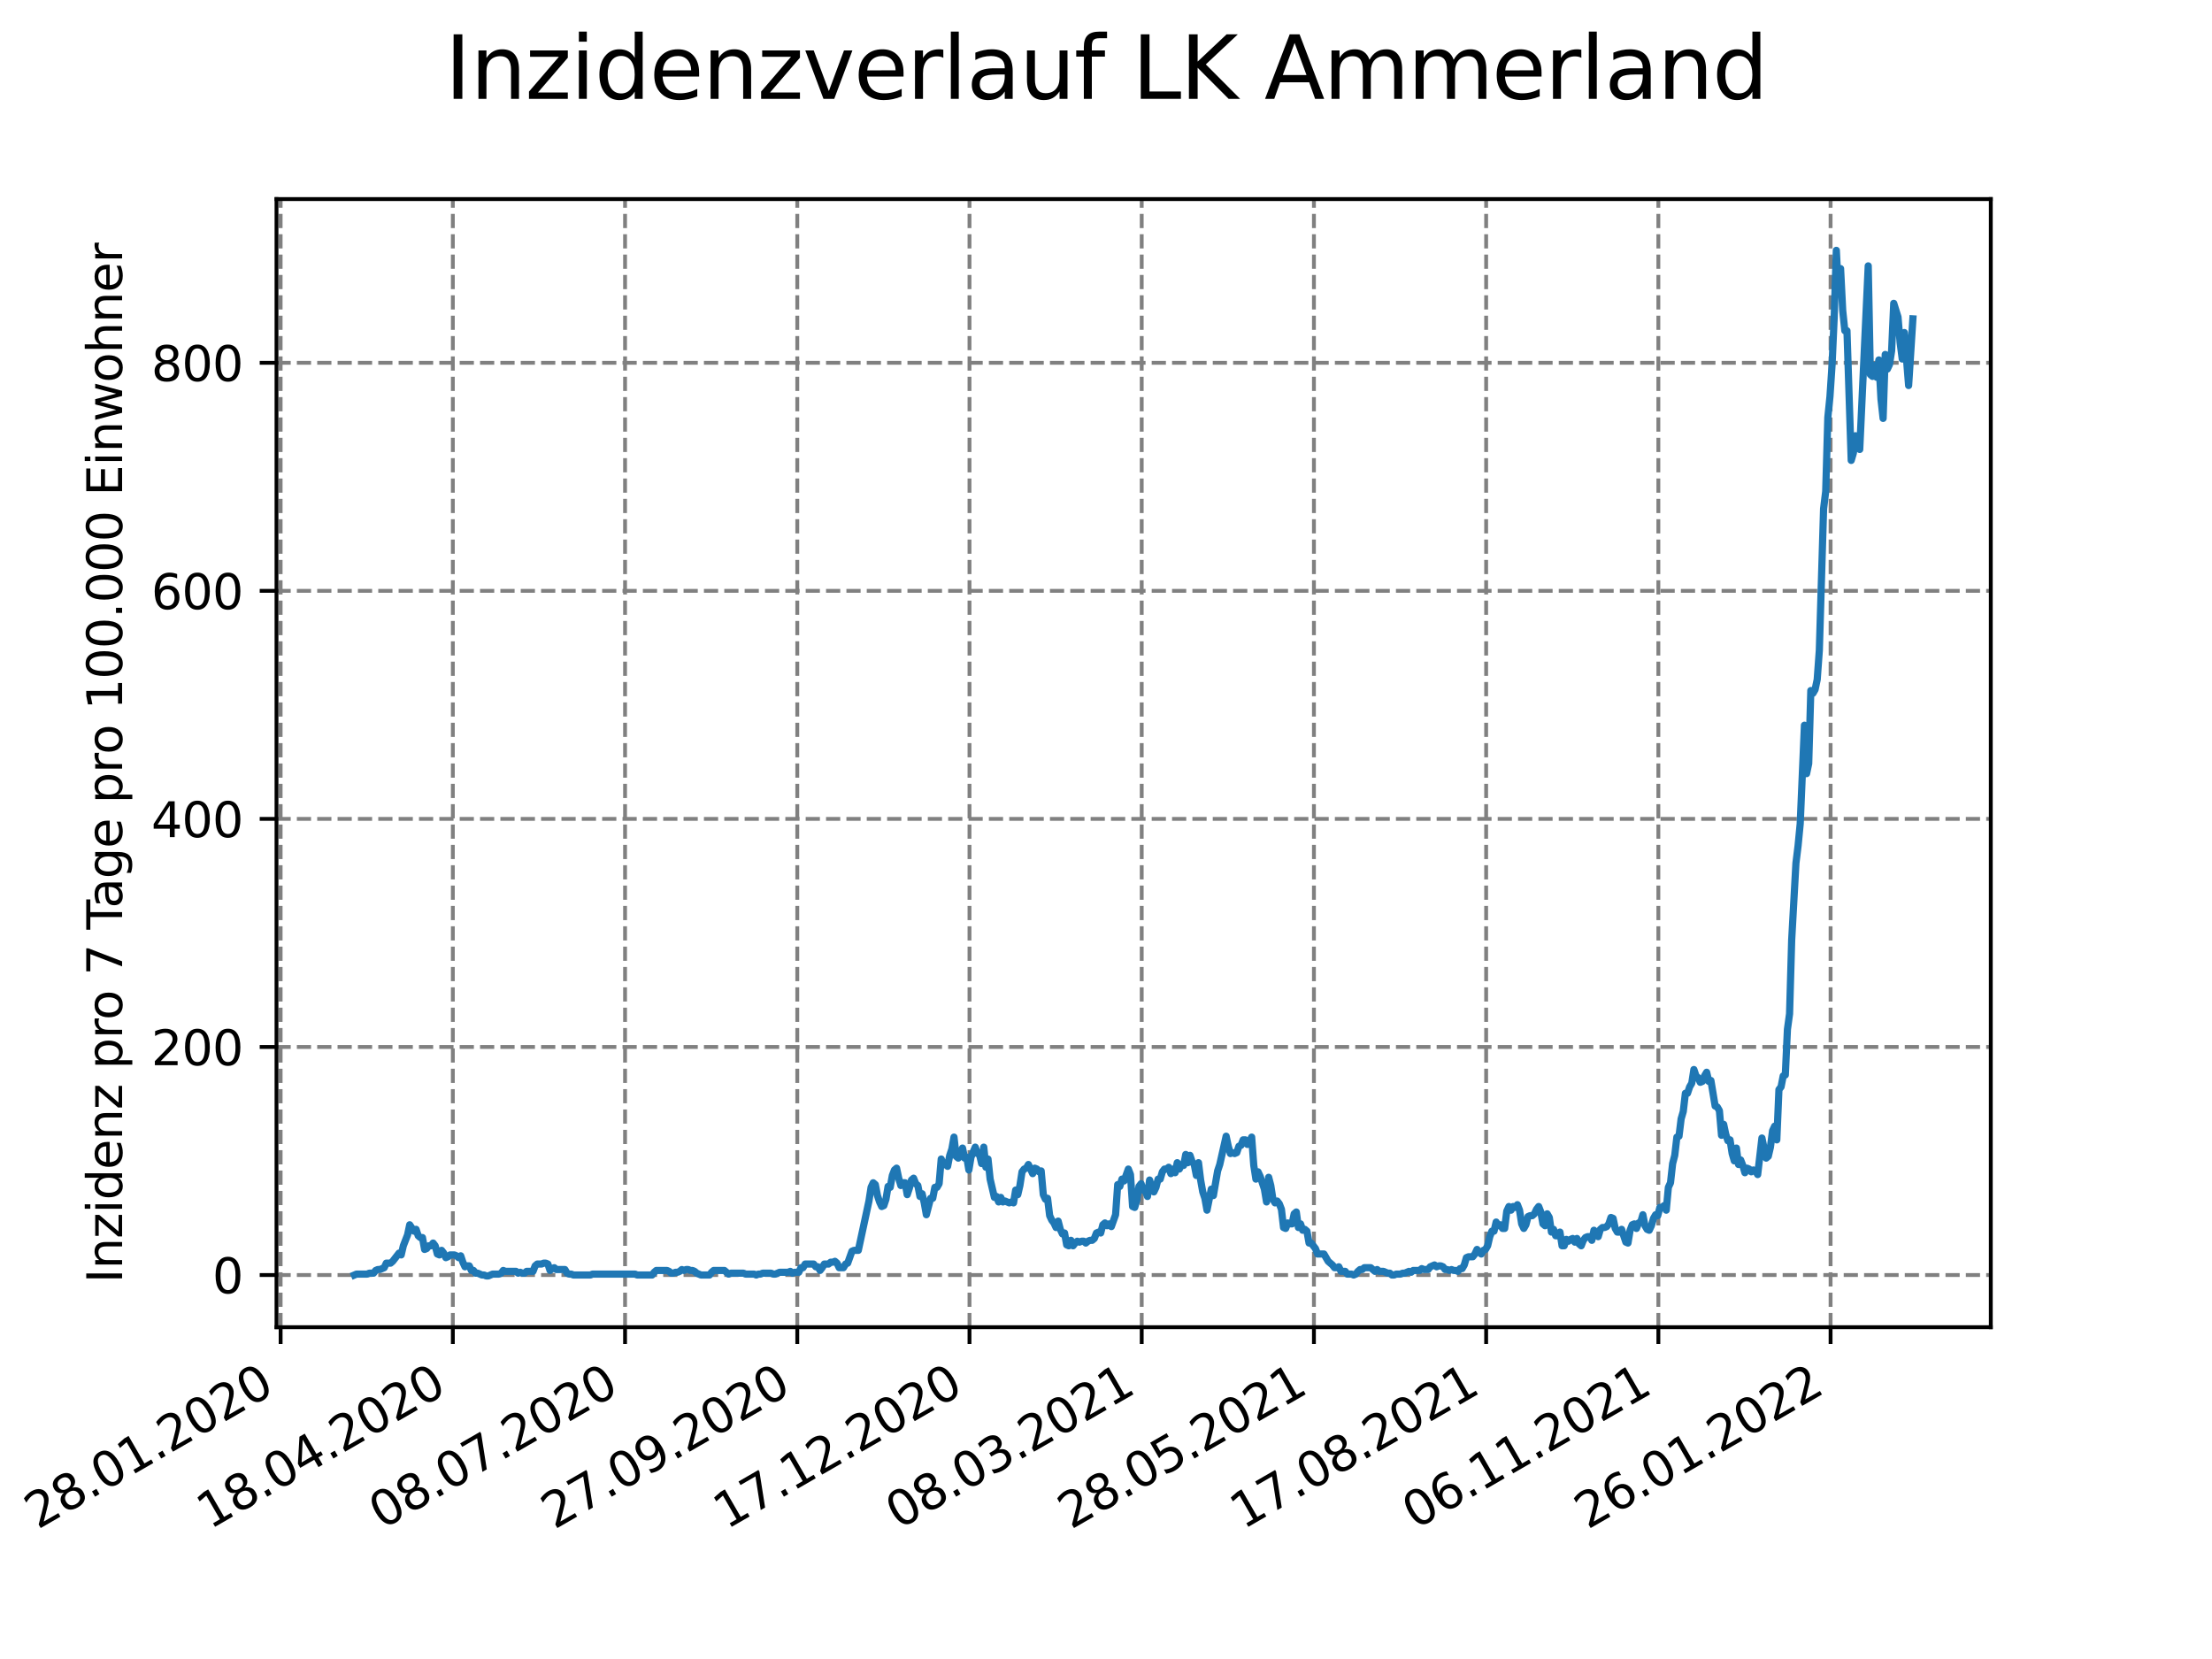 <?xml version="1.0" encoding="utf-8" standalone="no"?>
<!DOCTYPE svg PUBLIC "-//W3C//DTD SVG 1.1//EN"
  "http://www.w3.org/Graphics/SVG/1.1/DTD/svg11.dtd">
<svg xmlns:xlink="http://www.w3.org/1999/xlink" width="460.8pt" height="345.6pt" viewBox="0 0 460.8 345.6" xmlns="http://www.w3.org/2000/svg" version="1.1">
 <defs>
  <style type="text/css">*{stroke-linejoin: round; stroke-linecap: butt}</style>
 </defs>
 <g id="figure_1">
  <g id="patch_1">
   <path d="M 0 345.6 
L 460.8 345.6 
L 460.8 0 
L 0 0 
z
" style="fill: #ffffff"/>
  </g>
  <g id="axes_1">
   <g id="patch_2">
    <path d="M 57.6 276.48 
L 414.72 276.48 
L 414.72 41.472 
L 57.6 41.472 
z
" style="fill: #ffffff"/>
   </g>
   <g id="matplotlib.axis_1">
    <g id="xtick_1">
     <g id="line2d_1">
      <path d="M 58.46 276.48 
L 58.46 41.472 
" clip-path="url(#p11e9ca766f)" style="fill: none; stroke-dasharray: 2.96,1.28; stroke-dashoffset: 0; stroke: #808080; stroke-width: 0.8"/>
     </g>
     <g id="line2d_2">
      <defs>
       <path id="mbced136d04" d="M 0 0 
L 0 3.5 
" style="stroke: #000000; stroke-width: 0.8"/>
      </defs>
      <g>
       <use xlink:href="#mbced136d04" x="58.46" y="276.48" style="stroke: #000000; stroke-width: 0.8"/>
      </g>
     </g>
     <g id="text_1">
      <!-- 28.01.2020 -->
      <g transform="translate(7.835 318.689)rotate(-30)scale(0.1 -0.1)">
       <defs>
        <path id="DejaVuSans-32" d="M 1228 531 
L 3431 531 
L 3431 0 
L 469 0 
L 469 531 
Q 828 903 1448 1529 
Q 2069 2156 2228 2338 
Q 2531 2678 2651 2914 
Q 2772 3150 2772 3378 
Q 2772 3750 2511 3984 
Q 2250 4219 1831 4219 
Q 1534 4219 1204 4116 
Q 875 4013 500 3803 
L 500 4441 
Q 881 4594 1212 4672 
Q 1544 4750 1819 4750 
Q 2544 4750 2975 4387 
Q 3406 4025 3406 3419 
Q 3406 3131 3298 2873 
Q 3191 2616 2906 2266 
Q 2828 2175 2409 1742 
Q 1991 1309 1228 531 
z
" transform="scale(0.016)"/>
        <path id="DejaVuSans-38" d="M 2034 2216 
Q 1584 2216 1326 1975 
Q 1069 1734 1069 1313 
Q 1069 891 1326 650 
Q 1584 409 2034 409 
Q 2484 409 2743 651 
Q 3003 894 3003 1313 
Q 3003 1734 2745 1975 
Q 2488 2216 2034 2216 
z
M 1403 2484 
Q 997 2584 770 2862 
Q 544 3141 544 3541 
Q 544 4100 942 4425 
Q 1341 4750 2034 4750 
Q 2731 4750 3128 4425 
Q 3525 4100 3525 3541 
Q 3525 3141 3298 2862 
Q 3072 2584 2669 2484 
Q 3125 2378 3379 2068 
Q 3634 1759 3634 1313 
Q 3634 634 3220 271 
Q 2806 -91 2034 -91 
Q 1263 -91 848 271 
Q 434 634 434 1313 
Q 434 1759 690 2068 
Q 947 2378 1403 2484 
z
M 1172 3481 
Q 1172 3119 1398 2916 
Q 1625 2713 2034 2713 
Q 2441 2713 2670 2916 
Q 2900 3119 2900 3481 
Q 2900 3844 2670 4047 
Q 2441 4250 2034 4250 
Q 1625 4250 1398 4047 
Q 1172 3844 1172 3481 
z
" transform="scale(0.016)"/>
        <path id="DejaVuSans-2e" d="M 684 794 
L 1344 794 
L 1344 0 
L 684 0 
L 684 794 
z
" transform="scale(0.016)"/>
        <path id="DejaVuSans-30" d="M 2034 4250 
Q 1547 4250 1301 3770 
Q 1056 3291 1056 2328 
Q 1056 1369 1301 889 
Q 1547 409 2034 409 
Q 2525 409 2770 889 
Q 3016 1369 3016 2328 
Q 3016 3291 2770 3770 
Q 2525 4250 2034 4250 
z
M 2034 4750 
Q 2819 4750 3233 4129 
Q 3647 3509 3647 2328 
Q 3647 1150 3233 529 
Q 2819 -91 2034 -91 
Q 1250 -91 836 529 
Q 422 1150 422 2328 
Q 422 3509 836 4129 
Q 1250 4750 2034 4750 
z
" transform="scale(0.016)"/>
        <path id="DejaVuSans-31" d="M 794 531 
L 1825 531 
L 1825 4091 
L 703 3866 
L 703 4441 
L 1819 4666 
L 2450 4666 
L 2450 531 
L 3481 531 
L 3481 0 
L 794 0 
L 794 531 
z
" transform="scale(0.016)"/>
       </defs>
       <use xlink:href="#DejaVuSans-32"/>
       <use xlink:href="#DejaVuSans-38" x="63.623"/>
       <use xlink:href="#DejaVuSans-2e" x="127.246"/>
       <use xlink:href="#DejaVuSans-30" x="159.033"/>
       <use xlink:href="#DejaVuSans-31" x="222.656"/>
       <use xlink:href="#DejaVuSans-2e" x="286.279"/>
       <use xlink:href="#DejaVuSans-32" x="318.066"/>
       <use xlink:href="#DejaVuSans-30" x="381.689"/>
       <use xlink:href="#DejaVuSans-32" x="445.312"/>
       <use xlink:href="#DejaVuSans-30" x="508.936"/>
      </g>
     </g>
    </g>
    <g id="xtick_2">
     <g id="line2d_3">
      <path d="M 94.336 276.48 
L 94.336 41.472 
" clip-path="url(#p11e9ca766f)" style="fill: none; stroke-dasharray: 2.96,1.28; stroke-dashoffset: 0; stroke: #808080; stroke-width: 0.8"/>
     </g>
     <g id="line2d_4">
      <g>
       <use xlink:href="#mbced136d04" x="94.336" y="276.48" style="stroke: #000000; stroke-width: 0.8"/>
      </g>
     </g>
     <g id="text_2">
      <!-- 18.04.2020 -->
      <g transform="translate(43.711 318.689)rotate(-30)scale(0.1 -0.1)">
       <defs>
        <path id="DejaVuSans-34" d="M 2419 4116 
L 825 1625 
L 2419 1625 
L 2419 4116 
z
M 2253 4666 
L 3047 4666 
L 3047 1625 
L 3713 1625 
L 3713 1100 
L 3047 1100 
L 3047 0 
L 2419 0 
L 2419 1100 
L 313 1100 
L 313 1709 
L 2253 4666 
z
" transform="scale(0.016)"/>
       </defs>
       <use xlink:href="#DejaVuSans-31"/>
       <use xlink:href="#DejaVuSans-38" x="63.623"/>
       <use xlink:href="#DejaVuSans-2e" x="127.246"/>
       <use xlink:href="#DejaVuSans-30" x="159.033"/>
       <use xlink:href="#DejaVuSans-34" x="222.656"/>
       <use xlink:href="#DejaVuSans-2e" x="286.279"/>
       <use xlink:href="#DejaVuSans-32" x="318.066"/>
       <use xlink:href="#DejaVuSans-30" x="381.689"/>
       <use xlink:href="#DejaVuSans-32" x="445.312"/>
       <use xlink:href="#DejaVuSans-30" x="508.936"/>
      </g>
     </g>
    </g>
    <g id="xtick_3">
     <g id="line2d_5">
      <path d="M 130.212 276.48 
L 130.212 41.472 
" clip-path="url(#p11e9ca766f)" style="fill: none; stroke-dasharray: 2.96,1.28; stroke-dashoffset: 0; stroke: #808080; stroke-width: 0.8"/>
     </g>
     <g id="line2d_6">
      <g>
       <use xlink:href="#mbced136d04" x="130.212" y="276.48" style="stroke: #000000; stroke-width: 0.8"/>
      </g>
     </g>
     <g id="text_3">
      <!-- 08.07.2020 -->
      <g transform="translate(79.587 318.689)rotate(-30)scale(0.1 -0.1)">
       <defs>
        <path id="DejaVuSans-37" d="M 525 4666 
L 3525 4666 
L 3525 4397 
L 1831 0 
L 1172 0 
L 2766 4134 
L 525 4134 
L 525 4666 
z
" transform="scale(0.016)"/>
       </defs>
       <use xlink:href="#DejaVuSans-30"/>
       <use xlink:href="#DejaVuSans-38" x="63.623"/>
       <use xlink:href="#DejaVuSans-2e" x="127.246"/>
       <use xlink:href="#DejaVuSans-30" x="159.033"/>
       <use xlink:href="#DejaVuSans-37" x="222.656"/>
       <use xlink:href="#DejaVuSans-2e" x="286.279"/>
       <use xlink:href="#DejaVuSans-32" x="318.066"/>
       <use xlink:href="#DejaVuSans-30" x="381.689"/>
       <use xlink:href="#DejaVuSans-32" x="445.312"/>
       <use xlink:href="#DejaVuSans-30" x="508.936"/>
      </g>
     </g>
    </g>
    <g id="xtick_4">
     <g id="line2d_7">
      <path d="M 166.088 276.48 
L 166.088 41.472 
" clip-path="url(#p11e9ca766f)" style="fill: none; stroke-dasharray: 2.96,1.28; stroke-dashoffset: 0; stroke: #808080; stroke-width: 0.8"/>
     </g>
     <g id="line2d_8">
      <g>
       <use xlink:href="#mbced136d04" x="166.088" y="276.48" style="stroke: #000000; stroke-width: 0.8"/>
      </g>
     </g>
     <g id="text_4">
      <!-- 27.09.2020 -->
      <g transform="translate(115.462 318.689)rotate(-30)scale(0.1 -0.1)">
       <defs>
        <path id="DejaVuSans-39" d="M 703 97 
L 703 672 
Q 941 559 1184 500 
Q 1428 441 1663 441 
Q 2288 441 2617 861 
Q 2947 1281 2994 2138 
Q 2813 1869 2534 1725 
Q 2256 1581 1919 1581 
Q 1219 1581 811 2004 
Q 403 2428 403 3163 
Q 403 3881 828 4315 
Q 1253 4750 1959 4750 
Q 2769 4750 3195 4129 
Q 3622 3509 3622 2328 
Q 3622 1225 3098 567 
Q 2575 -91 1691 -91 
Q 1453 -91 1209 -44 
Q 966 3 703 97 
z
M 1959 2075 
Q 2384 2075 2632 2365 
Q 2881 2656 2881 3163 
Q 2881 3666 2632 3958 
Q 2384 4250 1959 4250 
Q 1534 4250 1286 3958 
Q 1038 3666 1038 3163 
Q 1038 2656 1286 2365 
Q 1534 2075 1959 2075 
z
" transform="scale(0.016)"/>
       </defs>
       <use xlink:href="#DejaVuSans-32"/>
       <use xlink:href="#DejaVuSans-37" x="63.623"/>
       <use xlink:href="#DejaVuSans-2e" x="127.246"/>
       <use xlink:href="#DejaVuSans-30" x="159.033"/>
       <use xlink:href="#DejaVuSans-39" x="222.656"/>
       <use xlink:href="#DejaVuSans-2e" x="286.279"/>
       <use xlink:href="#DejaVuSans-32" x="318.066"/>
       <use xlink:href="#DejaVuSans-30" x="381.689"/>
       <use xlink:href="#DejaVuSans-32" x="445.312"/>
       <use xlink:href="#DejaVuSans-30" x="508.936"/>
      </g>
     </g>
    </g>
    <g id="xtick_5">
     <g id="line2d_9">
      <path d="M 201.963 276.48 
L 201.963 41.472 
" clip-path="url(#p11e9ca766f)" style="fill: none; stroke-dasharray: 2.96,1.28; stroke-dashoffset: 0; stroke: #808080; stroke-width: 0.8"/>
     </g>
     <g id="line2d_10">
      <g>
       <use xlink:href="#mbced136d04" x="201.963" y="276.48" style="stroke: #000000; stroke-width: 0.8"/>
      </g>
     </g>
     <g id="text_5">
      <!-- 17.12.2020 -->
      <g transform="translate(151.338 318.689)rotate(-30)scale(0.1 -0.1)">
       <use xlink:href="#DejaVuSans-31"/>
       <use xlink:href="#DejaVuSans-37" x="63.623"/>
       <use xlink:href="#DejaVuSans-2e" x="127.246"/>
       <use xlink:href="#DejaVuSans-31" x="159.033"/>
       <use xlink:href="#DejaVuSans-32" x="222.656"/>
       <use xlink:href="#DejaVuSans-2e" x="286.279"/>
       <use xlink:href="#DejaVuSans-32" x="318.066"/>
       <use xlink:href="#DejaVuSans-30" x="381.689"/>
       <use xlink:href="#DejaVuSans-32" x="445.312"/>
       <use xlink:href="#DejaVuSans-30" x="508.936"/>
      </g>
     </g>
    </g>
    <g id="xtick_6">
     <g id="line2d_11">
      <path d="M 237.839 276.48 
L 237.839 41.472 
" clip-path="url(#p11e9ca766f)" style="fill: none; stroke-dasharray: 2.96,1.28; stroke-dashoffset: 0; stroke: #808080; stroke-width: 0.8"/>
     </g>
     <g id="line2d_12">
      <g>
       <use xlink:href="#mbced136d04" x="237.839" y="276.48" style="stroke: #000000; stroke-width: 0.8"/>
      </g>
     </g>
     <g id="text_6">
      <!-- 08.03.2021 -->
      <g transform="translate(187.214 318.689)rotate(-30)scale(0.1 -0.1)">
       <defs>
        <path id="DejaVuSans-33" d="M 2597 2516 
Q 3050 2419 3304 2112 
Q 3559 1806 3559 1356 
Q 3559 666 3084 287 
Q 2609 -91 1734 -91 
Q 1441 -91 1130 -33 
Q 819 25 488 141 
L 488 750 
Q 750 597 1062 519 
Q 1375 441 1716 441 
Q 2309 441 2620 675 
Q 2931 909 2931 1356 
Q 2931 1769 2642 2001 
Q 2353 2234 1838 2234 
L 1294 2234 
L 1294 2753 
L 1863 2753 
Q 2328 2753 2575 2939 
Q 2822 3125 2822 3475 
Q 2822 3834 2567 4026 
Q 2313 4219 1838 4219 
Q 1578 4219 1281 4162 
Q 984 4106 628 3988 
L 628 4550 
Q 988 4650 1302 4700 
Q 1616 4750 1894 4750 
Q 2613 4750 3031 4423 
Q 3450 4097 3450 3541 
Q 3450 3153 3228 2886 
Q 3006 2619 2597 2516 
z
" transform="scale(0.016)"/>
       </defs>
       <use xlink:href="#DejaVuSans-30"/>
       <use xlink:href="#DejaVuSans-38" x="63.623"/>
       <use xlink:href="#DejaVuSans-2e" x="127.246"/>
       <use xlink:href="#DejaVuSans-30" x="159.033"/>
       <use xlink:href="#DejaVuSans-33" x="222.656"/>
       <use xlink:href="#DejaVuSans-2e" x="286.279"/>
       <use xlink:href="#DejaVuSans-32" x="318.066"/>
       <use xlink:href="#DejaVuSans-30" x="381.689"/>
       <use xlink:href="#DejaVuSans-32" x="445.312"/>
       <use xlink:href="#DejaVuSans-31" x="508.936"/>
      </g>
     </g>
    </g>
    <g id="xtick_7">
     <g id="line2d_13">
      <path d="M 273.715 276.48 
L 273.715 41.472 
" clip-path="url(#p11e9ca766f)" style="fill: none; stroke-dasharray: 2.96,1.28; stroke-dashoffset: 0; stroke: #808080; stroke-width: 0.8"/>
     </g>
     <g id="line2d_14">
      <g>
       <use xlink:href="#mbced136d04" x="273.715" y="276.48" style="stroke: #000000; stroke-width: 0.8"/>
      </g>
     </g>
     <g id="text_7">
      <!-- 28.05.2021 -->
      <g transform="translate(223.09 318.689)rotate(-30)scale(0.1 -0.1)">
       <defs>
        <path id="DejaVuSans-35" d="M 691 4666 
L 3169 4666 
L 3169 4134 
L 1269 4134 
L 1269 2991 
Q 1406 3038 1543 3061 
Q 1681 3084 1819 3084 
Q 2600 3084 3056 2656 
Q 3513 2228 3513 1497 
Q 3513 744 3044 326 
Q 2575 -91 1722 -91 
Q 1428 -91 1123 -41 
Q 819 9 494 109 
L 494 744 
Q 775 591 1075 516 
Q 1375 441 1709 441 
Q 2250 441 2565 725 
Q 2881 1009 2881 1497 
Q 2881 1984 2565 2268 
Q 2250 2553 1709 2553 
Q 1456 2553 1204 2497 
Q 953 2441 691 2322 
L 691 4666 
z
" transform="scale(0.016)"/>
       </defs>
       <use xlink:href="#DejaVuSans-32"/>
       <use xlink:href="#DejaVuSans-38" x="63.623"/>
       <use xlink:href="#DejaVuSans-2e" x="127.246"/>
       <use xlink:href="#DejaVuSans-30" x="159.033"/>
       <use xlink:href="#DejaVuSans-35" x="222.656"/>
       <use xlink:href="#DejaVuSans-2e" x="286.279"/>
       <use xlink:href="#DejaVuSans-32" x="318.066"/>
       <use xlink:href="#DejaVuSans-30" x="381.689"/>
       <use xlink:href="#DejaVuSans-32" x="445.312"/>
       <use xlink:href="#DejaVuSans-31" x="508.936"/>
      </g>
     </g>
    </g>
    <g id="xtick_8">
     <g id="line2d_15">
      <path d="M 309.591 276.48 
L 309.591 41.472 
" clip-path="url(#p11e9ca766f)" style="fill: none; stroke-dasharray: 2.96,1.28; stroke-dashoffset: 0; stroke: #808080; stroke-width: 0.8"/>
     </g>
     <g id="line2d_16">
      <g>
       <use xlink:href="#mbced136d04" x="309.591" y="276.48" style="stroke: #000000; stroke-width: 0.8"/>
      </g>
     </g>
     <g id="text_8">
      <!-- 17.08.2021 -->
      <g transform="translate(258.966 318.689)rotate(-30)scale(0.1 -0.1)">
       <use xlink:href="#DejaVuSans-31"/>
       <use xlink:href="#DejaVuSans-37" x="63.623"/>
       <use xlink:href="#DejaVuSans-2e" x="127.246"/>
       <use xlink:href="#DejaVuSans-30" x="159.033"/>
       <use xlink:href="#DejaVuSans-38" x="222.656"/>
       <use xlink:href="#DejaVuSans-2e" x="286.279"/>
       <use xlink:href="#DejaVuSans-32" x="318.066"/>
       <use xlink:href="#DejaVuSans-30" x="381.689"/>
       <use xlink:href="#DejaVuSans-32" x="445.312"/>
       <use xlink:href="#DejaVuSans-31" x="508.936"/>
      </g>
     </g>
    </g>
    <g id="xtick_9">
     <g id="line2d_17">
      <path d="M 345.467 276.48 
L 345.467 41.472 
" clip-path="url(#p11e9ca766f)" style="fill: none; stroke-dasharray: 2.96,1.28; stroke-dashoffset: 0; stroke: #808080; stroke-width: 0.8"/>
     </g>
     <g id="line2d_18">
      <g>
       <use xlink:href="#mbced136d04" x="345.467" y="276.48" style="stroke: #000000; stroke-width: 0.8"/>
      </g>
     </g>
     <g id="text_9">
      <!-- 06.11.2021 -->
      <g transform="translate(294.842 318.689)rotate(-30)scale(0.1 -0.1)">
       <defs>
        <path id="DejaVuSans-36" d="M 2113 2584 
Q 1688 2584 1439 2293 
Q 1191 2003 1191 1497 
Q 1191 994 1439 701 
Q 1688 409 2113 409 
Q 2538 409 2786 701 
Q 3034 994 3034 1497 
Q 3034 2003 2786 2293 
Q 2538 2584 2113 2584 
z
M 3366 4563 
L 3366 3988 
Q 3128 4100 2886 4159 
Q 2644 4219 2406 4219 
Q 1781 4219 1451 3797 
Q 1122 3375 1075 2522 
Q 1259 2794 1537 2939 
Q 1816 3084 2150 3084 
Q 2853 3084 3261 2657 
Q 3669 2231 3669 1497 
Q 3669 778 3244 343 
Q 2819 -91 2113 -91 
Q 1303 -91 875 529 
Q 447 1150 447 2328 
Q 447 3434 972 4092 
Q 1497 4750 2381 4750 
Q 2619 4750 2861 4703 
Q 3103 4656 3366 4563 
z
" transform="scale(0.016)"/>
       </defs>
       <use xlink:href="#DejaVuSans-30"/>
       <use xlink:href="#DejaVuSans-36" x="63.623"/>
       <use xlink:href="#DejaVuSans-2e" x="127.246"/>
       <use xlink:href="#DejaVuSans-31" x="159.033"/>
       <use xlink:href="#DejaVuSans-31" x="222.656"/>
       <use xlink:href="#DejaVuSans-2e" x="286.279"/>
       <use xlink:href="#DejaVuSans-32" x="318.066"/>
       <use xlink:href="#DejaVuSans-30" x="381.689"/>
       <use xlink:href="#DejaVuSans-32" x="445.312"/>
       <use xlink:href="#DejaVuSans-31" x="508.936"/>
      </g>
     </g>
    </g>
    <g id="xtick_10">
     <g id="line2d_19">
      <path d="M 381.343 276.48 
L 381.343 41.472 
" clip-path="url(#p11e9ca766f)" style="fill: none; stroke-dasharray: 2.96,1.28; stroke-dashoffset: 0; stroke: #808080; stroke-width: 0.8"/>
     </g>
     <g id="line2d_20">
      <g>
       <use xlink:href="#mbced136d04" x="381.343" y="276.48" style="stroke: #000000; stroke-width: 0.8"/>
      </g>
     </g>
     <g id="text_10">
      <!-- 26.01.2022 -->
      <g transform="translate(330.718 318.689)rotate(-30)scale(0.1 -0.1)">
       <use xlink:href="#DejaVuSans-32"/>
       <use xlink:href="#DejaVuSans-36" x="63.623"/>
       <use xlink:href="#DejaVuSans-2e" x="127.246"/>
       <use xlink:href="#DejaVuSans-30" x="159.033"/>
       <use xlink:href="#DejaVuSans-31" x="222.656"/>
       <use xlink:href="#DejaVuSans-2e" x="286.279"/>
       <use xlink:href="#DejaVuSans-32" x="318.066"/>
       <use xlink:href="#DejaVuSans-30" x="381.689"/>
       <use xlink:href="#DejaVuSans-32" x="445.312"/>
       <use xlink:href="#DejaVuSans-32" x="508.936"/>
      </g>
     </g>
    </g>
   </g>
   <g id="matplotlib.axis_2">
    <g id="ytick_1">
     <g id="line2d_21">
      <path d="M 57.6 265.608 
L 414.72 265.608 
" clip-path="url(#p11e9ca766f)" style="fill: none; stroke-dasharray: 2.96,1.28; stroke-dashoffset: 0; stroke: #808080; stroke-width: 0.8"/>
     </g>
     <g id="line2d_22">
      <defs>
       <path id="m1079e41f05" d="M 0 0 
L -3.5 0 
" style="stroke: #000000; stroke-width: 0.8"/>
      </defs>
      <g>
       <use xlink:href="#m1079e41f05" x="57.6" y="265.608" style="stroke: #000000; stroke-width: 0.8"/>
      </g>
     </g>
     <g id="text_11">
      <!-- 0 -->
      <g transform="translate(44.237 269.407)scale(0.1 -0.1)">
       <use xlink:href="#DejaVuSans-30"/>
      </g>
     </g>
    </g>
    <g id="ytick_2">
     <g id="line2d_23">
      <path d="M 57.6 218.1 
L 414.72 218.1 
" clip-path="url(#p11e9ca766f)" style="fill: none; stroke-dasharray: 2.96,1.28; stroke-dashoffset: 0; stroke: #808080; stroke-width: 0.8"/>
     </g>
     <g id="line2d_24">
      <g>
       <use xlink:href="#m1079e41f05" x="57.6" y="218.1" style="stroke: #000000; stroke-width: 0.8"/>
      </g>
     </g>
     <g id="text_12">
      <!-- 200 -->
      <g transform="translate(31.512 221.9)scale(0.1 -0.1)">
       <use xlink:href="#DejaVuSans-32"/>
       <use xlink:href="#DejaVuSans-30" x="63.623"/>
       <use xlink:href="#DejaVuSans-30" x="127.246"/>
      </g>
     </g>
    </g>
    <g id="ytick_3">
     <g id="line2d_25">
      <path d="M 57.6 170.593 
L 414.72 170.593 
" clip-path="url(#p11e9ca766f)" style="fill: none; stroke-dasharray: 2.96,1.28; stroke-dashoffset: 0; stroke: #808080; stroke-width: 0.8"/>
     </g>
     <g id="line2d_26">
      <g>
       <use xlink:href="#m1079e41f05" x="57.6" y="170.593" style="stroke: #000000; stroke-width: 0.8"/>
      </g>
     </g>
     <g id="text_13">
      <!-- 400 -->
      <g transform="translate(31.512 174.392)scale(0.1 -0.1)">
       <use xlink:href="#DejaVuSans-34"/>
       <use xlink:href="#DejaVuSans-30" x="63.623"/>
       <use xlink:href="#DejaVuSans-30" x="127.246"/>
      </g>
     </g>
    </g>
    <g id="ytick_4">
     <g id="line2d_27">
      <path d="M 57.6 123.086 
L 414.72 123.086 
" clip-path="url(#p11e9ca766f)" style="fill: none; stroke-dasharray: 2.96,1.28; stroke-dashoffset: 0; stroke: #808080; stroke-width: 0.8"/>
     </g>
     <g id="line2d_28">
      <g>
       <use xlink:href="#m1079e41f05" x="57.6" y="123.086" style="stroke: #000000; stroke-width: 0.8"/>
      </g>
     </g>
     <g id="text_14">
      <!-- 600 -->
      <g transform="translate(31.512 126.885)scale(0.1 -0.1)">
       <use xlink:href="#DejaVuSans-36"/>
       <use xlink:href="#DejaVuSans-30" x="63.623"/>
       <use xlink:href="#DejaVuSans-30" x="127.246"/>
      </g>
     </g>
    </g>
    <g id="ytick_5">
     <g id="line2d_29">
      <path d="M 57.6 75.579 
L 414.72 75.579 
" clip-path="url(#p11e9ca766f)" style="fill: none; stroke-dasharray: 2.96,1.28; stroke-dashoffset: 0; stroke: #808080; stroke-width: 0.8"/>
     </g>
     <g id="line2d_30">
      <g>
       <use xlink:href="#m1079e41f05" x="57.6" y="75.579" style="stroke: #000000; stroke-width: 0.8"/>
      </g>
     </g>
     <g id="text_15">
      <!-- 800 -->
      <g transform="translate(31.512 79.378)scale(0.1 -0.1)">
       <use xlink:href="#DejaVuSans-38"/>
       <use xlink:href="#DejaVuSans-30" x="63.623"/>
       <use xlink:href="#DejaVuSans-30" x="127.246"/>
      </g>
     </g>
    </g>
    <g id="text_16">
     <!-- Inzidenz pro 7 Tage pro 100.000 Einwohner -->
     <g transform="translate(25.433 267.301)rotate(-90)scale(0.1 -0.1)">
      <defs>
       <path id="DejaVuSans-49" d="M 628 4666 
L 1259 4666 
L 1259 0 
L 628 0 
L 628 4666 
z
" transform="scale(0.016)"/>
       <path id="DejaVuSans-6e" d="M 3513 2113 
L 3513 0 
L 2938 0 
L 2938 2094 
Q 2938 2591 2744 2837 
Q 2550 3084 2163 3084 
Q 1697 3084 1428 2787 
Q 1159 2491 1159 1978 
L 1159 0 
L 581 0 
L 581 3500 
L 1159 3500 
L 1159 2956 
Q 1366 3272 1645 3428 
Q 1925 3584 2291 3584 
Q 2894 3584 3203 3211 
Q 3513 2838 3513 2113 
z
" transform="scale(0.016)"/>
       <path id="DejaVuSans-7a" d="M 353 3500 
L 3084 3500 
L 3084 2975 
L 922 459 
L 3084 459 
L 3084 0 
L 275 0 
L 275 525 
L 2438 3041 
L 353 3041 
L 353 3500 
z
" transform="scale(0.016)"/>
       <path id="DejaVuSans-69" d="M 603 3500 
L 1178 3500 
L 1178 0 
L 603 0 
L 603 3500 
z
M 603 4863 
L 1178 4863 
L 1178 4134 
L 603 4134 
L 603 4863 
z
" transform="scale(0.016)"/>
       <path id="DejaVuSans-64" d="M 2906 2969 
L 2906 4863 
L 3481 4863 
L 3481 0 
L 2906 0 
L 2906 525 
Q 2725 213 2448 61 
Q 2172 -91 1784 -91 
Q 1150 -91 751 415 
Q 353 922 353 1747 
Q 353 2572 751 3078 
Q 1150 3584 1784 3584 
Q 2172 3584 2448 3432 
Q 2725 3281 2906 2969 
z
M 947 1747 
Q 947 1113 1208 752 
Q 1469 391 1925 391 
Q 2381 391 2643 752 
Q 2906 1113 2906 1747 
Q 2906 2381 2643 2742 
Q 2381 3103 1925 3103 
Q 1469 3103 1208 2742 
Q 947 2381 947 1747 
z
" transform="scale(0.016)"/>
       <path id="DejaVuSans-65" d="M 3597 1894 
L 3597 1613 
L 953 1613 
Q 991 1019 1311 708 
Q 1631 397 2203 397 
Q 2534 397 2845 478 
Q 3156 559 3463 722 
L 3463 178 
Q 3153 47 2828 -22 
Q 2503 -91 2169 -91 
Q 1331 -91 842 396 
Q 353 884 353 1716 
Q 353 2575 817 3079 
Q 1281 3584 2069 3584 
Q 2775 3584 3186 3129 
Q 3597 2675 3597 1894 
z
M 3022 2063 
Q 3016 2534 2758 2815 
Q 2500 3097 2075 3097 
Q 1594 3097 1305 2825 
Q 1016 2553 972 2059 
L 3022 2063 
z
" transform="scale(0.016)"/>
       <path id="DejaVuSans-20" transform="scale(0.016)"/>
       <path id="DejaVuSans-70" d="M 1159 525 
L 1159 -1331 
L 581 -1331 
L 581 3500 
L 1159 3500 
L 1159 2969 
Q 1341 3281 1617 3432 
Q 1894 3584 2278 3584 
Q 2916 3584 3314 3078 
Q 3713 2572 3713 1747 
Q 3713 922 3314 415 
Q 2916 -91 2278 -91 
Q 1894 -91 1617 61 
Q 1341 213 1159 525 
z
M 3116 1747 
Q 3116 2381 2855 2742 
Q 2594 3103 2138 3103 
Q 1681 3103 1420 2742 
Q 1159 2381 1159 1747 
Q 1159 1113 1420 752 
Q 1681 391 2138 391 
Q 2594 391 2855 752 
Q 3116 1113 3116 1747 
z
" transform="scale(0.016)"/>
       <path id="DejaVuSans-72" d="M 2631 2963 
Q 2534 3019 2420 3045 
Q 2306 3072 2169 3072 
Q 1681 3072 1420 2755 
Q 1159 2438 1159 1844 
L 1159 0 
L 581 0 
L 581 3500 
L 1159 3500 
L 1159 2956 
Q 1341 3275 1631 3429 
Q 1922 3584 2338 3584 
Q 2397 3584 2469 3576 
Q 2541 3569 2628 3553 
L 2631 2963 
z
" transform="scale(0.016)"/>
       <path id="DejaVuSans-6f" d="M 1959 3097 
Q 1497 3097 1228 2736 
Q 959 2375 959 1747 
Q 959 1119 1226 758 
Q 1494 397 1959 397 
Q 2419 397 2687 759 
Q 2956 1122 2956 1747 
Q 2956 2369 2687 2733 
Q 2419 3097 1959 3097 
z
M 1959 3584 
Q 2709 3584 3137 3096 
Q 3566 2609 3566 1747 
Q 3566 888 3137 398 
Q 2709 -91 1959 -91 
Q 1206 -91 779 398 
Q 353 888 353 1747 
Q 353 2609 779 3096 
Q 1206 3584 1959 3584 
z
" transform="scale(0.016)"/>
       <path id="DejaVuSans-54" d="M -19 4666 
L 3928 4666 
L 3928 4134 
L 2272 4134 
L 2272 0 
L 1638 0 
L 1638 4134 
L -19 4134 
L -19 4666 
z
" transform="scale(0.016)"/>
       <path id="DejaVuSans-61" d="M 2194 1759 
Q 1497 1759 1228 1600 
Q 959 1441 959 1056 
Q 959 750 1161 570 
Q 1363 391 1709 391 
Q 2188 391 2477 730 
Q 2766 1069 2766 1631 
L 2766 1759 
L 2194 1759 
z
M 3341 1997 
L 3341 0 
L 2766 0 
L 2766 531 
Q 2569 213 2275 61 
Q 1981 -91 1556 -91 
Q 1019 -91 701 211 
Q 384 513 384 1019 
Q 384 1609 779 1909 
Q 1175 2209 1959 2209 
L 2766 2209 
L 2766 2266 
Q 2766 2663 2505 2880 
Q 2244 3097 1772 3097 
Q 1472 3097 1187 3025 
Q 903 2953 641 2809 
L 641 3341 
Q 956 3463 1253 3523 
Q 1550 3584 1831 3584 
Q 2591 3584 2966 3190 
Q 3341 2797 3341 1997 
z
" transform="scale(0.016)"/>
       <path id="DejaVuSans-67" d="M 2906 1791 
Q 2906 2416 2648 2759 
Q 2391 3103 1925 3103 
Q 1463 3103 1205 2759 
Q 947 2416 947 1791 
Q 947 1169 1205 825 
Q 1463 481 1925 481 
Q 2391 481 2648 825 
Q 2906 1169 2906 1791 
z
M 3481 434 
Q 3481 -459 3084 -895 
Q 2688 -1331 1869 -1331 
Q 1566 -1331 1297 -1286 
Q 1028 -1241 775 -1147 
L 775 -588 
Q 1028 -725 1275 -790 
Q 1522 -856 1778 -856 
Q 2344 -856 2625 -561 
Q 2906 -266 2906 331 
L 2906 616 
Q 2728 306 2450 153 
Q 2172 0 1784 0 
Q 1141 0 747 490 
Q 353 981 353 1791 
Q 353 2603 747 3093 
Q 1141 3584 1784 3584 
Q 2172 3584 2450 3431 
Q 2728 3278 2906 2969 
L 2906 3500 
L 3481 3500 
L 3481 434 
z
" transform="scale(0.016)"/>
       <path id="DejaVuSans-45" d="M 628 4666 
L 3578 4666 
L 3578 4134 
L 1259 4134 
L 1259 2753 
L 3481 2753 
L 3481 2222 
L 1259 2222 
L 1259 531 
L 3634 531 
L 3634 0 
L 628 0 
L 628 4666 
z
" transform="scale(0.016)"/>
       <path id="DejaVuSans-77" d="M 269 3500 
L 844 3500 
L 1563 769 
L 2278 3500 
L 2956 3500 
L 3675 769 
L 4391 3500 
L 4966 3500 
L 4050 0 
L 3372 0 
L 2619 2869 
L 1863 0 
L 1184 0 
L 269 3500 
z
" transform="scale(0.016)"/>
       <path id="DejaVuSans-68" d="M 3513 2113 
L 3513 0 
L 2938 0 
L 2938 2094 
Q 2938 2591 2744 2837 
Q 2550 3084 2163 3084 
Q 1697 3084 1428 2787 
Q 1159 2491 1159 1978 
L 1159 0 
L 581 0 
L 581 4863 
L 1159 4863 
L 1159 2956 
Q 1366 3272 1645 3428 
Q 1925 3584 2291 3584 
Q 2894 3584 3203 3211 
Q 3513 2838 3513 2113 
z
" transform="scale(0.016)"/>
      </defs>
      <use xlink:href="#DejaVuSans-49"/>
      <use xlink:href="#DejaVuSans-6e" x="29.492"/>
      <use xlink:href="#DejaVuSans-7a" x="92.871"/>
      <use xlink:href="#DejaVuSans-69" x="145.361"/>
      <use xlink:href="#DejaVuSans-64" x="173.145"/>
      <use xlink:href="#DejaVuSans-65" x="236.621"/>
      <use xlink:href="#DejaVuSans-6e" x="298.145"/>
      <use xlink:href="#DejaVuSans-7a" x="361.523"/>
      <use xlink:href="#DejaVuSans-20" x="414.014"/>
      <use xlink:href="#DejaVuSans-70" x="445.801"/>
      <use xlink:href="#DejaVuSans-72" x="509.277"/>
      <use xlink:href="#DejaVuSans-6f" x="548.141"/>
      <use xlink:href="#DejaVuSans-20" x="609.322"/>
      <use xlink:href="#DejaVuSans-37" x="641.109"/>
      <use xlink:href="#DejaVuSans-20" x="704.732"/>
      <use xlink:href="#DejaVuSans-54" x="736.52"/>
      <use xlink:href="#DejaVuSans-61" x="781.104"/>
      <use xlink:href="#DejaVuSans-67" x="842.383"/>
      <use xlink:href="#DejaVuSans-65" x="905.859"/>
      <use xlink:href="#DejaVuSans-20" x="967.383"/>
      <use xlink:href="#DejaVuSans-70" x="999.17"/>
      <use xlink:href="#DejaVuSans-72" x="1062.646"/>
      <use xlink:href="#DejaVuSans-6f" x="1101.51"/>
      <use xlink:href="#DejaVuSans-20" x="1162.691"/>
      <use xlink:href="#DejaVuSans-31" x="1194.479"/>
      <use xlink:href="#DejaVuSans-30" x="1258.102"/>
      <use xlink:href="#DejaVuSans-30" x="1321.725"/>
      <use xlink:href="#DejaVuSans-2e" x="1385.348"/>
      <use xlink:href="#DejaVuSans-30" x="1417.135"/>
      <use xlink:href="#DejaVuSans-30" x="1480.758"/>
      <use xlink:href="#DejaVuSans-30" x="1544.381"/>
      <use xlink:href="#DejaVuSans-20" x="1608.004"/>
      <use xlink:href="#DejaVuSans-45" x="1639.791"/>
      <use xlink:href="#DejaVuSans-69" x="1702.975"/>
      <use xlink:href="#DejaVuSans-6e" x="1730.758"/>
      <use xlink:href="#DejaVuSans-77" x="1794.137"/>
      <use xlink:href="#DejaVuSans-6f" x="1875.924"/>
      <use xlink:href="#DejaVuSans-68" x="1937.105"/>
      <use xlink:href="#DejaVuSans-6e" x="2000.484"/>
      <use xlink:href="#DejaVuSans-65" x="2063.863"/>
      <use xlink:href="#DejaVuSans-72" x="2125.387"/>
     </g>
    </g>
   </g>
   <g id="line2d_31">
    <path d="M 73.833 265.608 
L 74.276 265.417 
L 76.49 265.417 
L 76.933 265.227 
L 77.819 265.227 
L 78.262 264.656 
L 78.705 264.466 
L 79.148 264.466 
L 80.033 264.086 
L 80.476 263.134 
L 81.362 263.134 
L 81.805 262.754 
L 83.134 261.042 
L 83.577 261.422 
L 84.02 259.52 
L 84.906 257.237 
L 85.348 255.144 
L 86.234 256.476 
L 86.677 256.095 
L 87.12 257.427 
L 87.563 257.808 
L 88.006 257.808 
L 88.449 260.281 
L 88.892 260.091 
L 89.335 259.52 
L 89.778 259.52 
L 90.22 258.949 
L 90.663 259.52 
L 91.106 261.232 
L 91.549 261.422 
L 91.992 260.471 
L 92.435 261.042 
L 92.878 261.993 
L 93.321 261.803 
L 93.764 261.422 
L 94.65 261.422 
L 95.093 261.612 
L 95.535 261.993 
L 95.978 261.612 
L 96.421 262.944 
L 96.864 263.895 
L 97.307 263.705 
L 97.75 263.705 
L 98.193 264.656 
L 98.636 264.656 
L 99.079 265.227 
L 99.522 265.227 
L 100.407 265.608 
L 100.85 265.608 
L 101.293 265.798 
L 101.736 265.798 
L 102.622 265.417 
L 103.951 265.417 
L 104.394 265.227 
L 104.837 264.656 
L 105.279 264.847 
L 107.494 264.847 
L 107.937 265.227 
L 108.38 265.037 
L 108.823 265.227 
L 109.266 265.227 
L 109.709 264.847 
L 111.037 264.847 
L 111.48 263.705 
L 111.923 263.325 
L 112.809 263.325 
L 113.252 263.134 
L 113.695 263.134 
L 114.138 263.325 
L 114.581 264.656 
L 115.024 264.276 
L 115.466 264.086 
L 115.909 264.466 
L 117.681 264.466 
L 118.124 265.227 
L 118.567 265.417 
L 119.01 265.417 
L 119.453 265.608 
L 122.996 265.608 
L 123.439 265.417 
L 132.297 265.417 
L 132.74 265.608 
L 135.84 265.608 
L 136.283 265.037 
L 136.726 264.656 
L 138.941 264.656 
L 139.384 264.847 
L 139.827 265.227 
L 140.27 265.227 
L 140.712 265.037 
L 141.155 265.037 
L 141.598 264.847 
L 142.041 264.466 
L 142.484 264.656 
L 142.927 264.466 
L 143.37 264.466 
L 143.813 264.656 
L 144.256 264.656 
L 144.699 264.847 
L 145.142 265.227 
L 146.027 265.608 
L 147.799 265.608 
L 148.242 265.037 
L 148.685 264.656 
L 150.899 264.656 
L 151.785 265.417 
L 152.228 265.227 
L 154.886 265.227 
L 155.329 265.417 
L 157.1 265.417 
L 157.543 265.608 
L 157.986 265.417 
L 158.429 265.417 
L 158.872 265.227 
L 160.643 265.227 
L 161.086 265.417 
L 161.529 265.417 
L 162.415 265.037 
L 164.187 265.037 
L 164.63 264.847 
L 165.073 265.227 
L 165.516 265.037 
L 166.401 265.037 
L 166.844 264.086 
L 167.287 264.086 
L 167.73 263.325 
L 169.502 263.325 
L 169.945 263.895 
L 170.388 263.895 
L 170.83 264.656 
L 171.273 264.086 
L 171.716 263.325 
L 172.602 263.325 
L 173.045 262.944 
L 173.488 262.944 
L 173.931 262.754 
L 174.374 263.134 
L 174.817 264.086 
L 175.703 264.086 
L 176.145 263.325 
L 176.588 263.134 
L 177.474 260.661 
L 177.917 260.471 
L 178.803 260.471 
L 181.017 250.198 
L 181.46 247.344 
L 181.903 246.393 
L 182.346 246.773 
L 182.789 249.056 
L 183.232 250.388 
L 183.675 251.339 
L 184.118 251.149 
L 184.561 249.817 
L 185.004 247.154 
L 185.447 247.344 
L 185.889 244.871 
L 186.332 243.73 
L 186.775 243.349 
L 187.218 245.442 
L 187.661 246.964 
L 188.104 246.393 
L 188.547 246.393 
L 188.99 248.866 
L 189.433 247.534 
L 189.876 245.822 
L 190.319 245.442 
L 190.762 246.583 
L 191.204 246.964 
L 191.647 249.247 
L 192.09 248.676 
L 192.533 250.578 
L 192.976 253.051 
L 193.862 249.627 
L 194.305 249.627 
L 194.748 247.344 
L 195.191 247.344 
L 195.634 246.583 
L 196.076 241.447 
L 196.519 242.588 
L 196.962 242.588 
L 197.405 242.969 
L 197.848 240.686 
L 198.291 239.354 
L 198.734 236.881 
L 199.177 240.876 
L 199.62 241.256 
L 200.506 239.164 
L 200.948 241.256 
L 201.391 241.066 
L 201.834 243.73 
L 202.277 241.066 
L 203.163 238.973 
L 203.606 240.305 
L 204.049 240.495 
L 204.492 242.398 
L 204.935 238.973 
L 205.378 243.159 
L 205.821 241.447 
L 206.263 245.632 
L 207.149 249.437 
L 207.592 249.247 
L 208.035 250.388 
L 208.478 249.437 
L 208.921 250.388 
L 209.364 250.198 
L 210.25 250.578 
L 210.693 250.388 
L 211.135 250.578 
L 211.578 247.915 
L 212.021 248.866 
L 212.464 246.964 
L 212.907 244.11 
L 213.35 243.539 
L 213.793 243.349 
L 214.236 242.588 
L 215.122 244.491 
L 215.565 243.349 
L 216.008 243.539 
L 216.45 244.11 
L 216.893 243.92 
L 217.336 248.866 
L 217.779 249.817 
L 218.222 249.627 
L 218.665 253.242 
L 219.108 254.193 
L 219.551 254.764 
L 219.994 255.715 
L 220.437 254.383 
L 220.88 256.095 
L 221.322 257.047 
L 221.765 256.856 
L 222.208 259.33 
L 222.651 259.52 
L 223.094 258.378 
L 223.537 259.52 
L 223.98 258.949 
L 224.423 258.569 
L 224.866 258.759 
L 225.309 258.569 
L 225.752 258.569 
L 226.194 258.949 
L 226.637 258.569 
L 227.08 258.378 
L 227.523 258.378 
L 227.966 257.998 
L 228.409 256.856 
L 228.852 256.666 
L 229.295 256.856 
L 229.738 255.144 
L 230.181 254.764 
L 230.624 255.334 
L 231.067 254.954 
L 231.509 255.525 
L 232.395 253.051 
L 232.838 246.773 
L 233.281 247.154 
L 233.724 245.632 
L 234.167 246.012 
L 235.053 243.539 
L 235.496 244.681 
L 235.939 251.339 
L 236.381 251.53 
L 236.824 250.008 
L 237.267 247.154 
L 237.71 246.583 
L 238.153 247.915 
L 238.596 248.105 
L 239.039 249.247 
L 239.482 245.822 
L 239.925 247.344 
L 240.368 248.295 
L 240.811 247.344 
L 241.253 245.632 
L 241.696 245.632 
L 242.139 244.11 
L 242.582 243.539 
L 243.025 243.539 
L 243.468 243.159 
L 243.911 244.491 
L 244.354 243.539 
L 244.797 244.3 
L 245.24 242.208 
L 245.683 243.539 
L 246.126 242.588 
L 246.568 242.778 
L 247.011 240.495 
L 247.454 242.208 
L 247.897 240.686 
L 248.34 242.017 
L 248.783 242.588 
L 249.226 244.871 
L 249.669 242.208 
L 250.112 245.822 
L 250.555 248.295 
L 250.998 249.627 
L 251.44 252.1 
L 252.326 247.725 
L 252.769 249.056 
L 253.655 243.92 
L 254.098 242.588 
L 255.427 236.691 
L 255.87 238.783 
L 256.312 240.305 
L 256.755 240.115 
L 257.198 240.305 
L 257.641 240.115 
L 258.084 238.783 
L 258.527 238.593 
L 258.97 237.452 
L 259.413 237.452 
L 259.856 238.403 
L 260.299 237.832 
L 260.742 236.881 
L 261.185 242.778 
L 261.627 245.632 
L 262.07 244.11 
L 262.513 245.061 
L 263.399 247.725 
L 263.842 250.388 
L 264.285 245.252 
L 264.728 246.964 
L 265.171 249.817 
L 265.614 250.578 
L 266.057 250.198 
L 266.499 250.769 
L 266.942 251.91 
L 267.385 255.715 
L 267.828 255.905 
L 268.271 254.764 
L 268.714 254.954 
L 269.157 254.954 
L 269.6 252.861 
L 270.043 252.481 
L 270.486 255.715 
L 270.929 254.954 
L 271.372 256.286 
L 271.814 256.095 
L 272.257 256.476 
L 272.7 258.949 
L 273.143 258.949 
L 274.029 260.091 
L 274.472 261.232 
L 275.801 261.232 
L 276.686 262.754 
L 277.572 263.515 
L 278.015 264.086 
L 278.458 264.086 
L 278.901 263.895 
L 279.344 264.847 
L 280.23 264.847 
L 280.673 265.417 
L 281.558 265.417 
L 282.001 265.608 
L 282.444 265.417 
L 282.887 264.847 
L 283.33 264.466 
L 283.773 264.466 
L 284.216 264.086 
L 285.545 264.086 
L 286.431 264.847 
L 286.873 264.466 
L 287.316 264.847 
L 288.202 264.847 
L 289.088 265.227 
L 289.531 265.227 
L 289.974 265.608 
L 290.417 265.608 
L 290.86 265.417 
L 291.745 265.417 
L 292.188 265.227 
L 292.631 265.227 
L 293.517 264.847 
L 293.96 265.037 
L 294.403 264.656 
L 295.732 264.656 
L 296.175 264.276 
L 296.617 264.466 
L 297.503 264.466 
L 297.946 263.895 
L 298.832 263.515 
L 299.275 263.895 
L 299.718 263.705 
L 300.161 263.705 
L 300.604 263.895 
L 301.047 264.466 
L 301.49 264.466 
L 301.932 264.656 
L 302.375 264.466 
L 302.818 264.656 
L 303.261 264.656 
L 303.704 264.847 
L 304.147 264.276 
L 304.59 264.276 
L 305.033 263.515 
L 305.476 261.993 
L 305.919 261.803 
L 306.804 261.803 
L 307.247 261.232 
L 307.69 260.281 
L 308.133 260.851 
L 308.576 261.232 
L 309.019 260.471 
L 309.462 260.281 
L 309.905 259.52 
L 310.348 257.617 
L 310.791 256.476 
L 311.234 256.476 
L 311.677 254.573 
L 312.119 255.334 
L 312.562 255.144 
L 313.005 255.905 
L 313.448 255.905 
L 313.891 252.291 
L 314.334 251.339 
L 314.777 252.1 
L 315.22 251.339 
L 315.663 251.53 
L 316.106 250.959 
L 316.549 252.1 
L 316.991 254.954 
L 317.434 255.905 
L 317.877 255.144 
L 318.32 253.432 
L 318.763 253.242 
L 319.206 253.242 
L 319.649 252.861 
L 320.092 251.91 
L 320.535 251.339 
L 320.978 252.481 
L 321.421 254.954 
L 321.863 255.334 
L 322.306 252.861 
L 322.749 253.622 
L 323.192 256.666 
L 323.635 256.095 
L 324.078 257.427 
L 324.521 257.427 
L 324.964 256.666 
L 325.407 259.52 
L 325.85 259.52 
L 326.293 258.188 
L 326.736 258.569 
L 327.178 258.188 
L 327.621 257.998 
L 328.064 258.759 
L 328.507 257.998 
L 328.95 259.139 
L 329.393 259.52 
L 329.836 258.378 
L 330.279 257.808 
L 330.722 257.617 
L 331.165 257.617 
L 331.608 258.378 
L 332.05 256.286 
L 332.493 256.856 
L 332.936 257.617 
L 333.379 256.095 
L 333.822 255.715 
L 334.265 255.715 
L 334.708 255.525 
L 335.151 254.954 
L 335.594 253.622 
L 336.037 253.812 
L 336.48 255.905 
L 336.922 256.666 
L 337.365 256.666 
L 337.808 256.095 
L 338.694 258.759 
L 339.137 258.949 
L 339.58 256.286 
L 340.023 255.144 
L 340.466 254.954 
L 340.909 255.905 
L 341.352 254.764 
L 341.795 254.573 
L 342.237 253.051 
L 342.68 255.334 
L 343.123 256.095 
L 343.566 256.286 
L 344.009 255.334 
L 344.452 253.812 
L 344.895 253.051 
L 345.338 253.242 
L 345.781 251.53 
L 346.224 251.53 
L 346.667 251.149 
L 347.109 252.1 
L 347.552 247.344 
L 347.995 246.393 
L 348.438 242.398 
L 348.881 240.686 
L 349.324 236.881 
L 349.767 236.691 
L 350.21 233.076 
L 350.653 231.554 
L 351.096 227.749 
L 351.539 227.749 
L 351.982 226.417 
L 352.424 225.656 
L 352.867 222.803 
L 353.31 224.134 
L 353.753 224.515 
L 354.196 225.466 
L 354.639 225.276 
L 355.082 224.134 
L 355.525 223.373 
L 355.968 225.276 
L 356.411 225.086 
L 357.296 230.412 
L 357.739 230.603 
L 358.182 231.364 
L 358.625 236.5 
L 359.068 234.217 
L 359.511 236.31 
L 359.954 237.642 
L 360.397 237.452 
L 360.84 240.305 
L 361.283 241.827 
L 361.726 239.164 
L 362.168 242.588 
L 362.611 241.637 
L 363.054 242.778 
L 363.497 244.3 
L 363.94 243.349 
L 364.383 243.539 
L 364.826 244.11 
L 365.269 243.73 
L 365.712 243.92 
L 366.155 244.681 
L 367.041 237.071 
L 367.926 241.256 
L 368.369 240.876 
L 368.812 238.973 
L 369.255 235.549 
L 369.698 234.598 
L 370.141 237.452 
L 370.584 226.988 
L 371.027 226.417 
L 371.47 224.134 
L 371.913 223.944 
L 372.355 214.432 
L 372.798 211.198 
L 373.241 195.788 
L 374.127 179.808 
L 374.57 176.193 
L 375.013 171.627 
L 375.899 151.081 
L 376.342 161.164 
L 376.785 159.071 
L 377.227 143.852 
L 377.67 144.422 
L 378.113 143.661 
L 378.556 141.569 
L 378.999 135.481 
L 379.885 105.993 
L 380.328 102.379 
L 380.771 86.969 
L 381.214 82.593 
L 381.657 75.935 
L 382.1 66.042 
L 382.542 52.154 
L 382.985 60.905 
L 383.428 55.959 
L 383.871 64.71 
L 384.314 68.896 
L 384.757 68.896 
L 385.643 95.91 
L 386.086 94.388 
L 386.529 90.774 
L 386.972 91.915 
L 387.414 93.627 
L 389.186 55.388 
L 389.629 78.027 
L 390.072 78.408 
L 390.515 76.125 
L 390.958 78.598 
L 391.401 74.983 
L 391.844 83.164 
L 392.287 87.159 
L 392.729 73.842 
L 393.172 76.886 
L 393.615 75.935 
L 394.058 73.081 
L 394.501 63.188 
L 395.387 66.042 
L 395.83 71.369 
L 396.273 74.793 
L 396.716 69.276 
L 397.601 80.31 
L 398.487 66.422 
L 398.487 66.422 
" clip-path="url(#p11e9ca766f)" style="fill: none; stroke: #1f77b4; stroke-width: 1.5; stroke-linecap: square"/>
   </g>
   <g id="patch_3">
    <path d="M 57.6 276.48 
L 57.6 41.472 
" style="fill: none; stroke: #000000; stroke-width: 0.8; stroke-linejoin: miter; stroke-linecap: square"/>
   </g>
   <g id="patch_4">
    <path d="M 414.72 276.48 
L 414.72 41.472 
" style="fill: none; stroke: #000000; stroke-width: 0.8; stroke-linejoin: miter; stroke-linecap: square"/>
   </g>
   <g id="patch_5">
    <path d="M 57.6 276.48 
L 414.72 276.48 
" style="fill: none; stroke: #000000; stroke-width: 0.8; stroke-linejoin: miter; stroke-linecap: square"/>
   </g>
   <g id="patch_6">
    <path d="M 57.6 41.472 
L 414.72 41.472 
" style="fill: none; stroke: #000000; stroke-width: 0.8; stroke-linejoin: miter; stroke-linecap: square"/>
   </g>
  </g>
  <g id="text_17">
   <!-- Inzidenzverlauf LK Ammerland -->
   <g transform="translate(92.689 20.589)scale(0.18 -0.18)">
    <defs>
     <path id="DejaVuSans-76" d="M 191 3500 
L 800 3500 
L 1894 563 
L 2988 3500 
L 3597 3500 
L 2284 0 
L 1503 0 
L 191 3500 
z
" transform="scale(0.016)"/>
     <path id="DejaVuSans-6c" d="M 603 4863 
L 1178 4863 
L 1178 0 
L 603 0 
L 603 4863 
z
" transform="scale(0.016)"/>
     <path id="DejaVuSans-75" d="M 544 1381 
L 544 3500 
L 1119 3500 
L 1119 1403 
Q 1119 906 1312 657 
Q 1506 409 1894 409 
Q 2359 409 2629 706 
Q 2900 1003 2900 1516 
L 2900 3500 
L 3475 3500 
L 3475 0 
L 2900 0 
L 2900 538 
Q 2691 219 2414 64 
Q 2138 -91 1772 -91 
Q 1169 -91 856 284 
Q 544 659 544 1381 
z
M 1991 3584 
L 1991 3584 
z
" transform="scale(0.016)"/>
     <path id="DejaVuSans-66" d="M 2375 4863 
L 2375 4384 
L 1825 4384 
Q 1516 4384 1395 4259 
Q 1275 4134 1275 3809 
L 1275 3500 
L 2222 3500 
L 2222 3053 
L 1275 3053 
L 1275 0 
L 697 0 
L 697 3053 
L 147 3053 
L 147 3500 
L 697 3500 
L 697 3744 
Q 697 4328 969 4595 
Q 1241 4863 1831 4863 
L 2375 4863 
z
" transform="scale(0.016)"/>
     <path id="DejaVuSans-4c" d="M 628 4666 
L 1259 4666 
L 1259 531 
L 3531 531 
L 3531 0 
L 628 0 
L 628 4666 
z
" transform="scale(0.016)"/>
     <path id="DejaVuSans-4b" d="M 628 4666 
L 1259 4666 
L 1259 2694 
L 3353 4666 
L 4166 4666 
L 1850 2491 
L 4331 0 
L 3500 0 
L 1259 2247 
L 1259 0 
L 628 0 
L 628 4666 
z
" transform="scale(0.016)"/>
     <path id="DejaVuSans-41" d="M 2188 4044 
L 1331 1722 
L 3047 1722 
L 2188 4044 
z
M 1831 4666 
L 2547 4666 
L 4325 0 
L 3669 0 
L 3244 1197 
L 1141 1197 
L 716 0 
L 50 0 
L 1831 4666 
z
" transform="scale(0.016)"/>
     <path id="DejaVuSans-6d" d="M 3328 2828 
Q 3544 3216 3844 3400 
Q 4144 3584 4550 3584 
Q 5097 3584 5394 3201 
Q 5691 2819 5691 2113 
L 5691 0 
L 5113 0 
L 5113 2094 
Q 5113 2597 4934 2840 
Q 4756 3084 4391 3084 
Q 3944 3084 3684 2787 
Q 3425 2491 3425 1978 
L 3425 0 
L 2847 0 
L 2847 2094 
Q 2847 2600 2669 2842 
Q 2491 3084 2119 3084 
Q 1678 3084 1418 2786 
Q 1159 2488 1159 1978 
L 1159 0 
L 581 0 
L 581 3500 
L 1159 3500 
L 1159 2956 
Q 1356 3278 1631 3431 
Q 1906 3584 2284 3584 
Q 2666 3584 2933 3390 
Q 3200 3197 3328 2828 
z
" transform="scale(0.016)"/>
    </defs>
    <use xlink:href="#DejaVuSans-49"/>
    <use xlink:href="#DejaVuSans-6e" x="29.492"/>
    <use xlink:href="#DejaVuSans-7a" x="92.871"/>
    <use xlink:href="#DejaVuSans-69" x="145.361"/>
    <use xlink:href="#DejaVuSans-64" x="173.145"/>
    <use xlink:href="#DejaVuSans-65" x="236.621"/>
    <use xlink:href="#DejaVuSans-6e" x="298.145"/>
    <use xlink:href="#DejaVuSans-7a" x="361.523"/>
    <use xlink:href="#DejaVuSans-76" x="414.014"/>
    <use xlink:href="#DejaVuSans-65" x="473.193"/>
    <use xlink:href="#DejaVuSans-72" x="534.717"/>
    <use xlink:href="#DejaVuSans-6c" x="575.83"/>
    <use xlink:href="#DejaVuSans-61" x="603.613"/>
    <use xlink:href="#DejaVuSans-75" x="664.893"/>
    <use xlink:href="#DejaVuSans-66" x="728.271"/>
    <use xlink:href="#DejaVuSans-20" x="763.477"/>
    <use xlink:href="#DejaVuSans-4c" x="795.264"/>
    <use xlink:href="#DejaVuSans-4b" x="850.977"/>
    <use xlink:href="#DejaVuSans-20" x="916.553"/>
    <use xlink:href="#DejaVuSans-41" x="948.34"/>
    <use xlink:href="#DejaVuSans-6d" x="1016.748"/>
    <use xlink:href="#DejaVuSans-6d" x="1114.16"/>
    <use xlink:href="#DejaVuSans-65" x="1211.572"/>
    <use xlink:href="#DejaVuSans-72" x="1273.096"/>
    <use xlink:href="#DejaVuSans-6c" x="1314.209"/>
    <use xlink:href="#DejaVuSans-61" x="1341.992"/>
    <use xlink:href="#DejaVuSans-6e" x="1403.271"/>
    <use xlink:href="#DejaVuSans-64" x="1466.65"/>
   </g>
  </g>
 </g>
 <defs>
  <clipPath id="p11e9ca766f">
   <rect x="57.6" y="41.472" width="357.12" height="235.008"/>
  </clipPath>
 </defs>
</svg>
